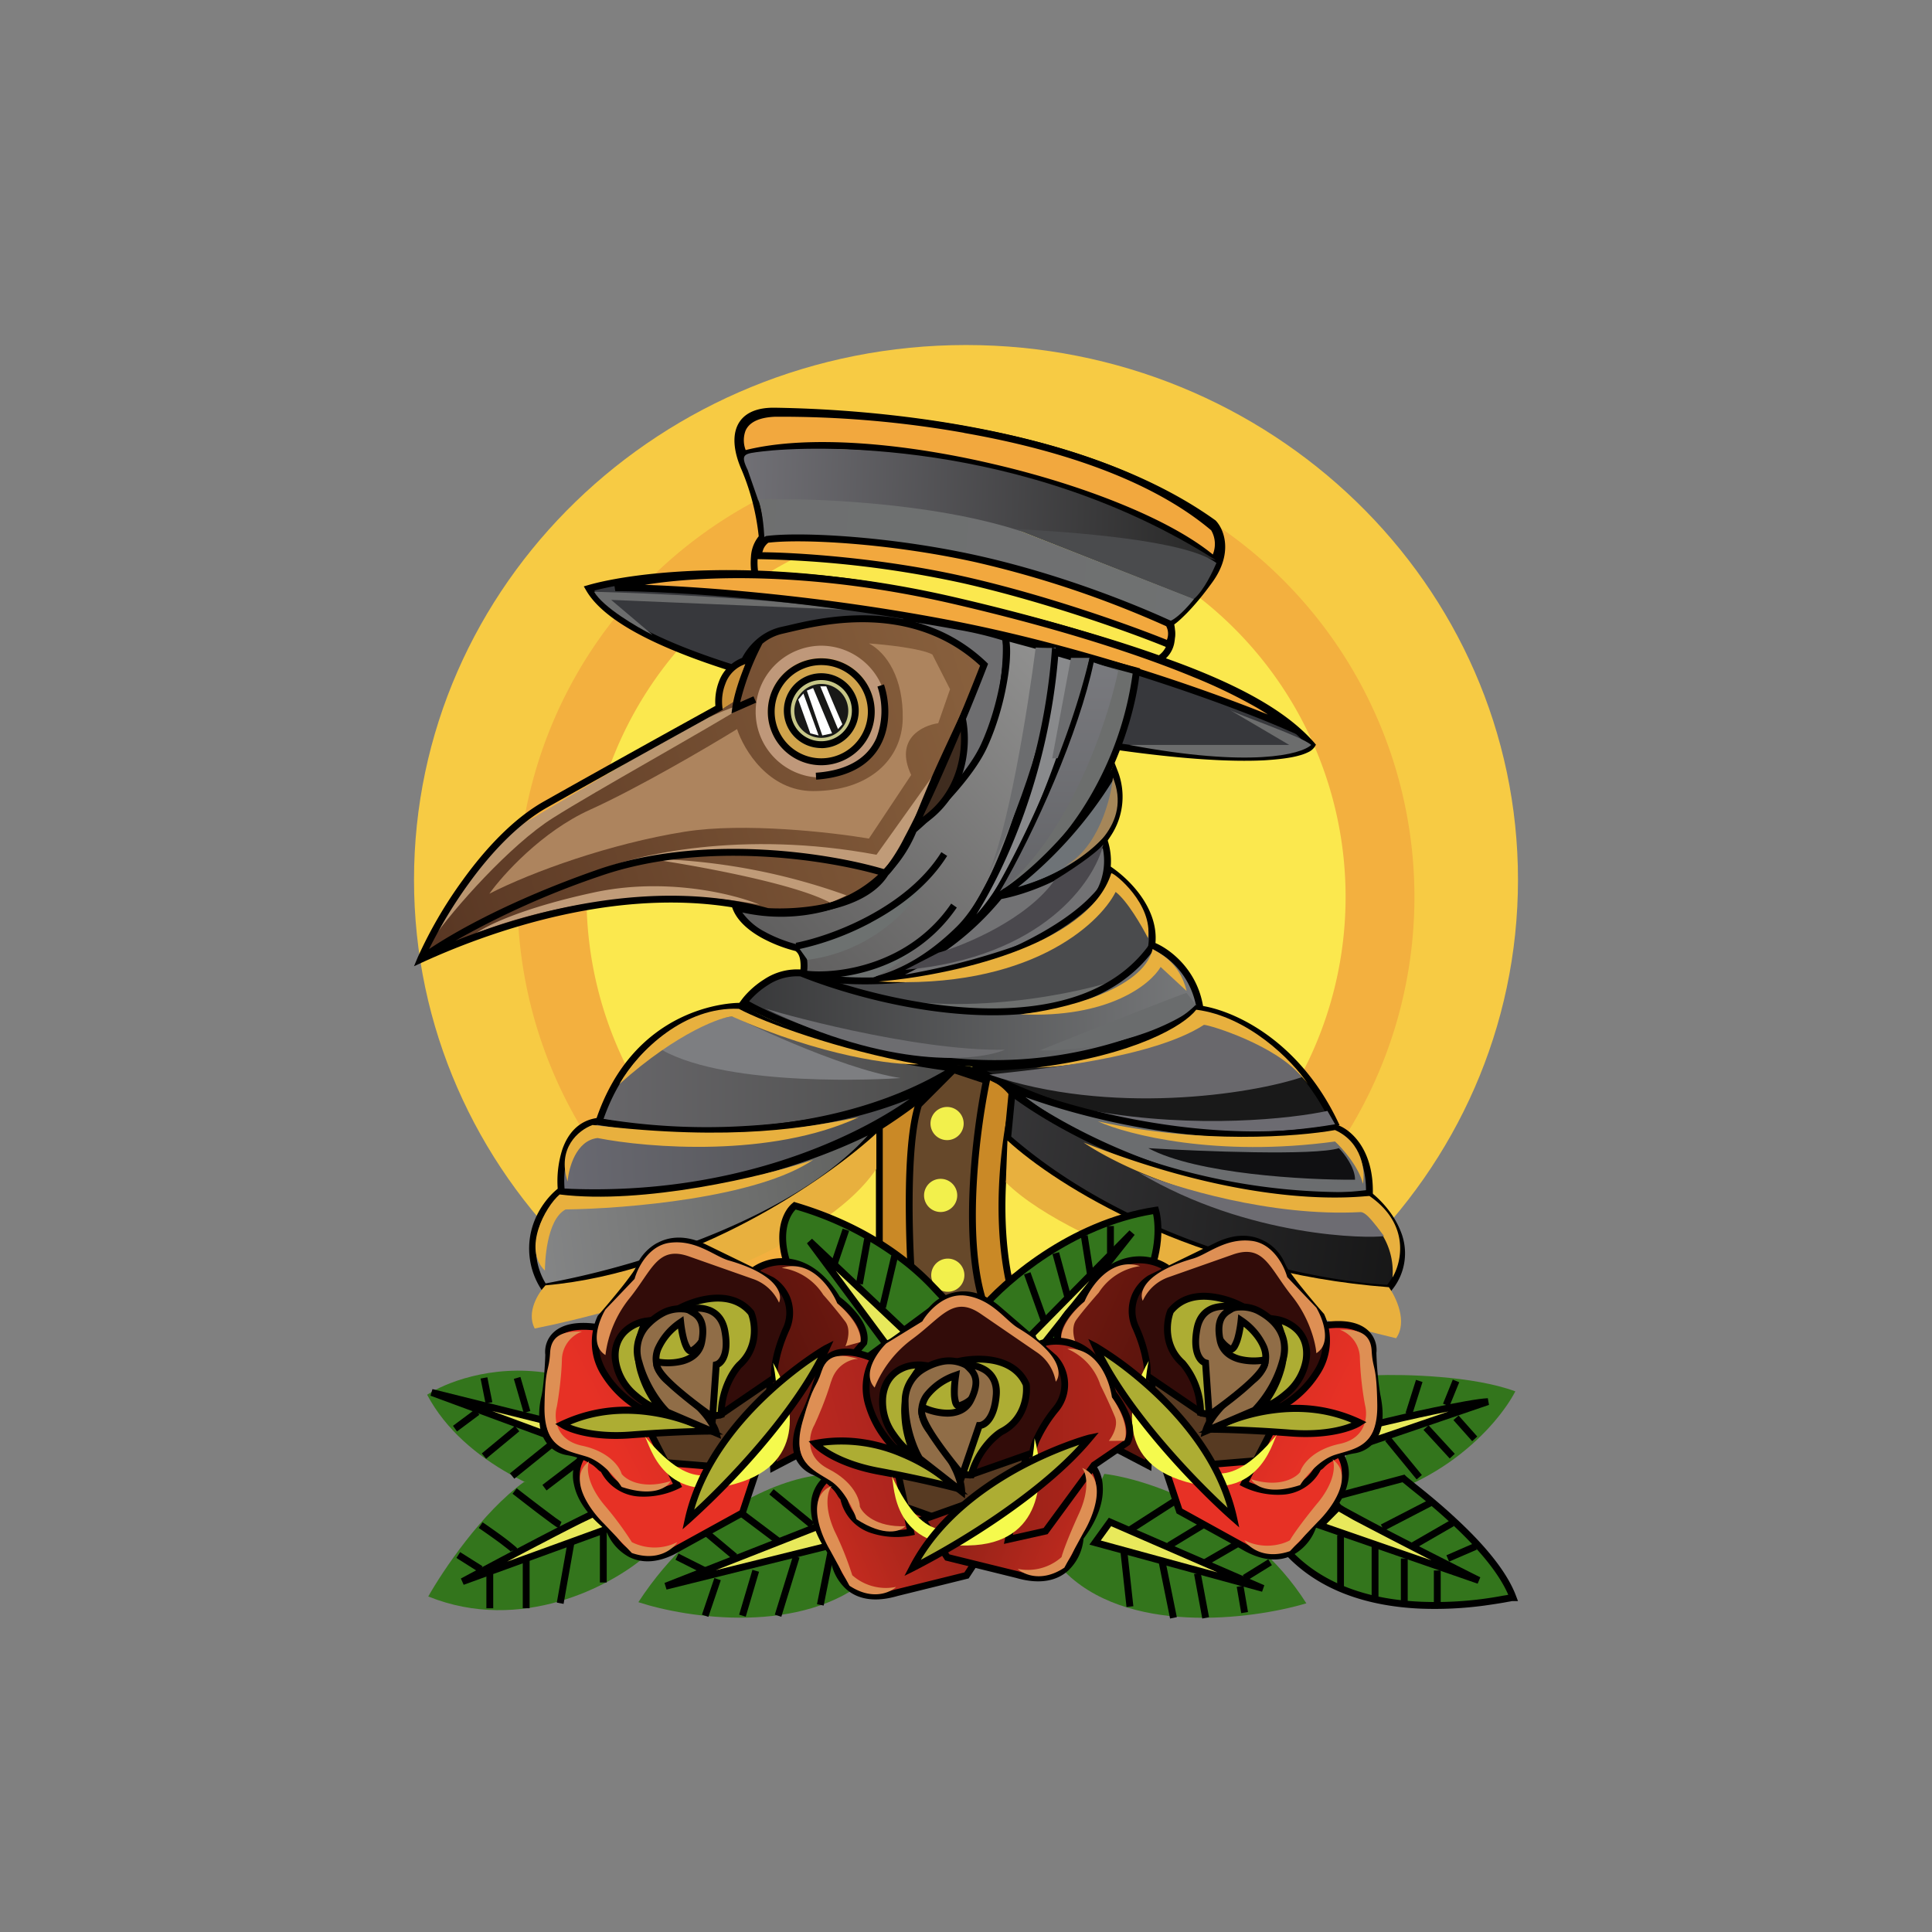 <svg xmlns="http://www.w3.org/2000/svg" width="24" height="24" fill="none" viewBox="0 0 24 24"><rect x="0" y="0" width="24" height="24" fill="#808080" stroke="none"/><path fill="#F7CB44" d="M12 17.571c3.787 0 6.857-2.974 6.857-6.643S15.787 4.286 12 4.286 5.143 7.26 5.143 10.929 8.213 17.57 12 17.57"/><path fill="#F3B03F" d="M12 16.714a5.571 5.571 0 1 0-.001-11.142 5.571 5.571 0 0 0 0 11.142"/><path fill="#FBE84E" d="M12 15.857a4.715 4.715 0 1 0 .001-9.43 4.715 4.715 0 0 0 0 9.43"/><path fill="#000" fill-rule="evenodd" d="M9.236 5.328c-.05.113-.032.28.057.478.147.33.207.716.218.868l.002.02-.015.015c-.05.048-.076.127-.085.213a.8.8 0 0 0 .006.188c1.856.062 4.074.706 4.977 1.03a.27.27 0 0 0 .11-.184.5.5 0 0 0-.008-.207l-.009-.032.029-.016a1 1 0 0 0 .165-.144 3 3 0 0 0 .311-.379c.233-.324.124-.569.05-.649-.925-.661-2.161-1.004-3.229-1.182-1.045-.175-1.923-.191-2.177-.196h-.015c-.223-.004-.34.07-.387.177m-.078-.035c.067-.151.225-.232.466-.228h.016c.255.005 1.138.021 2.19.197 1.072.18 2.326.526 3.266 1.2l.003.002.003.003c.103.106.22.4-.039.762-.125.174-.234.3-.32.388q-.1.101-.156.14a.6.6 0 0 1 .003.214.35.35 0 0 1-.168.253l-.017.01-.018-.007c-.892-.321-3.142-.977-5.005-1.032l-.034-.001-.007-.033a.9.9 0 0 1-.012-.248.44.44 0 0 1 .096-.251 2.9 2.9 0 0 0-.21-.82c-.092-.207-.121-.403-.057-.549" clip-rule="evenodd"/><path fill="#F2A83E" d="M9.626 5.135c-.487.017-.462.345-.388.507 1.533-.408 4.794.415 5.84 1.311.102-.151.043-.325 0-.393-1.588-1.344-4.845-1.447-5.452-1.425"/><path fill="#000" fill-rule="evenodd" d="M11.977 5.377a13 13 0 0 0-2.35-.2c-.234.01-.33.09-.366.174a.34.34 0 0 0 .002.24c.778-.194 1.966-.088 3.087.176.571.133 1.127.308 1.606.506.456.188.844.398 1.11.615a.34.34 0 0 0-.02-.3c-.785-.662-1.984-1.02-3.07-1.21m.014-.084c1.091.191 2.312.554 3.115 1.234l.005.004.004.006c.046.075.114.268-.001.44l-.027.04-.036-.03c-.257-.22-.652-.438-1.127-.635a10.6 10.6 0 0 0-1.593-.502c-1.136-.266-2.326-.368-3.083-.167l-.034.01-.015-.034a.44.44 0 0 1-.016-.342c.054-.125.189-.216.441-.225.307-.011 1.276.01 2.367.2" clip-rule="evenodd"/><path fill="url(#CAW__a)" d="M9.469 5.608c-.227.028-.279.027-.18.233l.128.368c1.67-.007 2.84.26 3.212.389.928.034 2.036.244 2.474.36-2.394-1.52-5.04-1.422-5.634-1.35"/><path fill="#4A4B4D" d="m15.11 6.996.001-.002c-.373-.288-1.827-.387-2.504-.423l2.218.875c.136-.114.246-.362.285-.45"/><path fill="url(#CAW__b)" d="M9.415 6.204c.05.092.074.353.08.466 1.962-.144 4.165.64 5.013 1.053.098-.017.256-.194.323-.28l-2.166-.85c-1.102-.357-2.626-.408-3.25-.39"/><path fill="#F2A83E" d="M9.53 6.7c-.087.053-.108.157-.108.202.406 0 1.486.06 2.554.303 1.067.242 2.138.633 2.54.799a.24.24 0 0 0 0-.26 12.7 12.7 0 0 0-2.404-.806c-1.083-.237-2.176-.29-2.582-.237"/><path fill="#000" fill-rule="evenodd" d="M9.544 6.742a.2.2 0 0 0-.061.079l-.013.039c.44.004 1.484.07 2.515.303 1.04.235 2.082.613 2.51.786a.2.2 0 0 0-.008-.17 12.7 12.7 0 0 0-2.384-.799c-1.072-.235-2.151-.288-2.559-.238m-.02-.084c.413-.053 1.511 0 2.597.238 1.1.242 2.06.648 2.412.81l.01.004.007.009a.28.28 0 0 1 .002.307l-.019.031-.034-.014c-.4-.165-1.468-.555-2.532-.797a13 13 0 0 0-2.545-.3h-.043v-.044c0-.028.007-.071.025-.115a.26.26 0 0 1 .104-.123l.007-.005z" clip-rule="evenodd"/><path fill="#37383C" d="M11.677 7.439c-2.126-.499-3.793-.294-4.36-.129.557.968 4.103 1.602 6.438 1.946 1.869.275 2.472.115 2.54 0-.59-.677-1.961-1.193-4.618-1.817"/><path fill="#000" fill-rule="evenodd" d="M7.383 7.336c.147.212.448.412.864.599.444.2 1.01.38 1.633.54 1.245.322 2.714.567 3.881.739.933.137 1.548.165 1.937.145.194-.01.331-.032.422-.057a.5.5 0 0 0 .116-.048c-.29-.319-.766-.605-1.49-.887-.746-.29-1.75-.575-3.079-.886-2.053-.482-3.675-.304-4.284-.145m-.078-.067c.575-.167 2.25-.372 4.382.128 1.329.312 2.338.598 3.09.89.75.293 1.248.594 1.55.94l.02.024-.016.027a.2.2 0 0 1-.068.06.6.6 0 0 1-.12.046q-.146.043-.44.061c-.397.02-1.018-.009-1.954-.147-1.168-.172-2.64-.417-3.89-.74-.626-.161-1.197-.343-1.647-.545-.448-.201-.786-.427-.932-.681l-.028-.048z" clip-rule="evenodd"/><path fill="#6C6D6D" d="M10.508 7.574c-.896-.138-2.458-.206-3.128-.223.113.194.532.439.727.537l-.515-.436zM15.282 8.822l-.023-.013zc.156.08.892.328 1.006.432-.124.118-.75.284-2.26 0h1.988z"/><path fill="#6E6E70" d="M12.496 7.925c-.222-.091-.936-.21-1.266-.258.297.107.535 1.51.618 2.2.584-.604.676-1.546.648-1.942"/><path fill="#000" fill-rule="evenodd" d="m11.216 7.707.02-.083c.165.024.427.066.675.113.247.047.485.1.601.148l.025.01.002.027c.014.202-.003.542-.096.907-.094.365-.266.759-.565 1.067l-.062.064-.01-.088a13 13 0 0 0-.228-1.313 4 4 0 0 0-.177-.584 1 1 0 0 0-.097-.187q-.05-.069-.088-.081m.151.024.006.008q.057.081.107.203c.066.16.127.37.18.597.1.414.175.889.219 1.23.248-.283.397-.632.481-.962.087-.34.106-.656.095-.852a4.4 4.4 0 0 0-.56-.133 17 17 0 0 0-.528-.091" clip-rule="evenodd"/><path fill="#F2A83E" d="M11.86 7.462c-2.131-.494-3.7-.313-4.217-.162.598 0 2.255.088 4.096.436 1.84.348 3.597 1.002 4.246 1.285-.191-.263-1.462-.941-4.125-1.559"/><path fill="#000" fill-rule="evenodd" d="M8.01 7.265c.77.027 2.19.136 3.736.429 1.642.31 3.218.864 4.004 1.182a3 3 0 0 0-.137-.085 6.5 6.5 0 0 0-.78-.377c-.672-.278-1.653-.601-2.983-.91-1.758-.407-3.13-.354-3.84-.239m-.38-.006c.527-.154 2.103-.334 4.24.162 1.333.309 2.318.633 2.996.914q.506.212.79.382.282.166.364.28l.093.127-.144-.063c-.647-.283-2.402-.936-4.238-1.283-1.838-.348-3.492-.435-4.088-.435z" clip-rule="evenodd"/><path fill="url(#CAW__c)" d="M10.951 7.709c.591.066 1.056.391 1.228.557-.24.82-.855 2.002-1.175 2.583-.26.472-1.236.485-1.69.432-1.395-.354-3.319.253-4.106.6l.493-.758.693-.738 1.974-1.19.798-.517.273-.716c.252-.113.908-.32 1.512-.253"/><path fill="#CB9239" d="M8.948 8.817c0-.41.208-.56.32-.6l-.148.496z"/><path fill="#C09B78" d="M11.014 10.817c.11-.118.508-.948.694-1.349l-.82 1.15c-1.671-.313-3.006.003-3.465.2 1.58-.447 3.052-.187 3.591 0"/><path fill="#AD845E" d="M11.582 8.13c-.143-.076-.585-.123-.788-.137.22.116.43.432.42.938s-.42.896-1.113.896c-.555 0-.861-.513-.945-.77-.36.222-1.23.732-1.827 1.002s-1.082.807-1.25 1.043c.536-.274 1.502-.622 2.426-.77.739-.118 1.834.008 2.289.085l.525-.79c-.21-.447.136-.615.336-.643l.147-.422z"/><path fill="#C09B78" d="M8.066 10.668a7.7 7.7 0 0 1 2.45.455l-.198.093c-.445-.243-1.687-.466-2.252-.548M7.37 11.088c.9-.196 1.753.019 2.066.151-1.477-.289-2.968.12-3.529.361.112-.09.562-.317 1.463-.512"/><path fill="#BF987A" d="M10.203 9.66c.45 0 .816-.367.816-.82a.82.82 0 0 0-.816-.819.82.82 0 0 0-.816.82c0 .452.365.818.816.818"/><path fill="#D1A44C" d="M10.866 8.84a.664.664 0 1 1-.663-.665c.366 0 .663.298.663.665"/><path fill="#000" fill-rule="evenodd" d="M10.203 9.42a.579.579 0 1 0-.002-1.158.579.579 0 0 0 .002 1.158m0 .086a.664.664 0 0 0 .663-.666.664.664 0 1 0-.663.666" clip-rule="evenodd"/><path fill="#C7C687" d="M10.668 8.827a.465.465 0 1 1-.931.002.465.465 0 0 1 .93-.002"/><path fill="#000" fill-rule="evenodd" d="M10.203 9.208a.38.38 0 1 0-.001-.76.38.38 0 0 0 .001.76m0 .086a.465.465 0 1 0-.002-.931.465.465 0 0 0 .002.93" clip-rule="evenodd"/><path fill="#181817" d="M10.203 9.166a.335.335 0 1 0-.001-.67.335.335 0 0 0 .001.67"/><path fill="#fff" d="M10.464 8.997a20 20 0 0 1-.2-.471h-.074l.22.531zM10.336 9.11l-.235-.563-.078.032.192.557zM10.169 9.136l-.189-.521-.064.075.15.42z"/><path fill="url(#CAW__d)" d="M11.348 10.308c-.5 1.137-1.68 1.116-2.208.963.107.286.55.455.758.503.107.063.097.25.078.336.368.179 1.127.235 1.94-.57.652-.645 1.067-2.575 1.194-3.459l-.625-.168c.067.213-.033.85-.256 1.343-.178.394-.662.866-.881 1.052"/><path fill="#000" fill-rule="evenodd" d="m12.421 7.852.736.198-.005.037c-.063.444-.2 1.15-.401 1.825-.101.338-.219.67-.352.957-.134.288-.284.534-.453.7-.825.818-1.603.767-1.988.58l-.03-.015.007-.033a.5.5 0 0 0 .007-.162q-.01-.089-.06-.125a1.8 1.8 0 0 1-.422-.165c-.152-.085-.301-.205-.36-.363l-.03-.08.082.023a2.1 2.1 0 0 0 1.091.003c.413-.115.822-.386 1.066-.941l.004-.01.007-.006a5 5 0 0 0 .452-.444c.17-.19.332-.402.418-.593.11-.242.19-.521.234-.766.022-.122.035-.235.038-.33a.7.7 0 0 0-.017-.216zm.12.12q.01.077.006.173c-.003.1-.017.217-.04.343-.044.25-.126.536-.24.786-.091.203-.26.423-.432.615a5 5 0 0 1-.452.446 1.68 1.68 0 0 1-1.117.98 2.2 2.2 0 0 1-1.045.02.8.8 0 0 0 .28.24c.147.081.306.134.407.158h.006l.006.004c.07.042.097.121.107.19a.6.6 0 0 1-.003.158c.361.16 1.082.196 1.863-.576.157-.156.303-.392.434-.676a7 7 0 0 0 .348-.945c.195-.652.328-1.333.393-1.775z" clip-rule="evenodd"/><path fill="#3F2C1F" d="M11.95 8.906c.073.296.06.98-.565 1.343 0-.067.377-.923.566-1.343"/><path fill="#000" fill-rule="evenodd" d="m11.973 8.786.019.11c.074.305.063 1.013-.586 1.39l-.064.037v-.074q0-.018.006-.033l.013-.041q.017-.049.046-.121c.039-.097.092-.223.15-.361.119-.275.321-.697.416-.907m-.511 1.362c.432-.31.5-.793.47-1.096-.089.2-.2.452-.296.675a17 17 0 0 0-.174.421" clip-rule="evenodd"/><path fill="#6D7170" d="M11.487 10.974c-.801.715-1.521.772-1.578.78l.121.17c.83-.11 1.317-.679 1.457-.95M11.41 11.754c-.151.124-.73.3-1 .373 0 .109.257.068.304.068.276-.081.58-.328.696-.441"/><path fill="#6C6D6F" d="M12.251 10.91c.267-.53.52-2.124.615-2.866.082.004.247.009.248 0-.072 1.095-.597 2.35-.863 2.866"/><path fill="#898A8C" d="M11.9 11.619c.737-.467 1.395-2.458 1.632-3.395l-.425-.124c-.136 1.76-.861 3.079-1.207 3.518"/><path fill="#000" fill-rule="evenodd" d="m13.069 8.044.514.15-.01.04c-.12.47-.343 1.205-.63 1.88a6.6 6.6 0 0 1-.475.932c-.17.269-.354.487-.546.609l-.056-.063c.341-.434 1.064-1.745 1.199-3.495zm.076.112c-.122 1.456-.645 2.608-1.016 3.204q.136-.151.267-.36c.168-.264.325-.584.468-.92.277-.651.496-1.359.616-1.827z" clip-rule="evenodd"/><path fill="#6C6D6F" d="m13.071 9.42.233-1.248h.232a8 8 0 0 1-.366 1.247z"/><path fill="#000" fill-rule="evenodd" d="M10.82 11.46a3.5 3.5 0 0 1-.919.336l-.016-.084c.208-.04.55-.145.895-.329.346-.184.693-.445.914-.797l.072.046c-.232.369-.593.64-.946.827m1.066-.185c-.55.803-1.479.915-1.876.87l.009-.085c.38.043 1.272-.066 1.797-.834z" clip-rule="evenodd"/><path fill="#6C6E6D" d="m14.117 8.335-.543-.146c-.297 1.247-.943 2.506-1.23 2.98 1.27-.72 1.71-2.19 1.773-2.834"/><path fill="#000" fill-rule="evenodd" d="m13.543 8.136.62.167-.004.037c-.032.327-.159.86-.438 1.403-.28.543-.712 1.098-1.355 1.463l-.142.081.084-.14c.285-.471.929-1.726 1.225-2.968zm.063.106c-.277 1.127-.829 2.255-1.14 2.804.548-.354.927-.851 1.18-1.342a4.1 4.1 0 0 0 .424-1.337z" clip-rule="evenodd"/><path fill="url(#CAW__e)" d="M12.418 11.08c.867-.689 1.343-2.117 1.472-2.745l-.304-.106c-.181.864-.726 2.094-1.168 2.85"/><path fill="#6E7377" d="M13.842 9.585c.161.366.102 1.187-1.424 1.538.253-.146.89-.659 1.424-1.538"/><path fill="#000" fill-rule="evenodd" d="m13.844 9.472.037.096a.88.88 0 0 1-.082.815c-.194.308-.602.605-1.371.782l-.031-.079c.246-.143.88-.65 1.409-1.523zm-1.199 1.548c.602-.176.924-.432 1.082-.683a.8.8 0 0 0 .105-.655 5.2 5.2 0 0 1-1.187 1.338" clip-rule="evenodd"/><path fill="#A58659" d="M13.825 9.659c-.027.276-.186.883-.606 1.104.302-.127.846-.526.606-1.104"/><path fill="#727274" d="M12.911 11.689c.88-.35.906-.97.81-1.234-.428.435-1.047.63-1.303.674-.667.792-1.39 1.055-1.667 1.088a8.5 8.5 0 0 0 2.16-.528"/><path fill="#000" fill-rule="evenodd" d="m13.737 10.377.023.063a.84.84 0 0 1-.04.617c-.109.244-.345.493-.793.672-.885.352-1.816.5-2.173.53l-.008-.085c.266-.031.978-.288 1.639-1.073l.01-.012.015-.003c.252-.042.861-.235 1.28-.662zm-1.297.791a3.5 3.5 0 0 1-1.199.939 8.6 8.6 0 0 0 1.654-.458c.432-.172.65-.407.748-.627a.78.78 0 0 0 .056-.487c-.423.4-1 .586-1.26.633" clip-rule="evenodd"/><path fill="#4A484D" d="M13.1 10.935c-.347.486-1.106.803-1.442.9l-.414.213c1.711-.153 2.354-1.103 2.462-1.559-.097.122-.444.348-.606.446"/><path fill="#4A4B4D" d="M14.26 11.917c.21-.519-.255-.972-.514-1.134.116.104-.172.552-1.038.972-1.086.526-2.24.462-2.695.364 1.584.911 3.985.446 4.248-.202"/><path fill="#000" fill-rule="evenodd" d="m13.718 10.815.05-.069c.134.084.32.242.447.448s.197.463.085.739a.63.63 0 0 1-.206.25 1.6 1.6 0 0 1-.369.206c-.291.123-.67.214-1.088.256-.837.084-1.843-.027-2.645-.489l.03-.079c.45.097 1.592.16 2.667-.36.43-.21.714-.423.875-.596a.7.7 0 0 0 .15-.217c.023-.059.012-.082.004-.09m.092.064a.3.3 0 0 1-.016.056.8.8 0 0 1-.168.245c-.17.182-.464.402-.9.613-.927.45-1.902.473-2.46.41.739.348 1.616.432 2.362.357a3.8 3.8 0 0 0 1.065-.25q.211-.09.349-.195.135-.106.18-.215c.097-.242.039-.47-.08-.661a1.4 1.4 0 0 0-.332-.36" clip-rule="evenodd"/><path fill="#6D6F6E" d="M13.85 12.184c-.636.2-2.203.496-3.39.072.05.017 1.618.844 3.39-.072"/><path fill="#E8B03E" d="M13.805 10.847c-.286.912-2.046 1.277-2.89 1.346 1.854.1 2.735-.7 2.944-1.113.143.108.328.428.402.574.063-.422-.411-.807-.456-.807"/><path fill="url(#CAW__f)" d="M14.905 12.517a1.01 1.01 0 0 0-.586-.77c-.918 1.306-3.294.77-4.367.34-.33-.034-.611.229-.71.364.369.221 1.453.681 2.84.754s2.46-.428 2.823-.688"/><path fill="#000" fill-rule="evenodd" d="m14.303 11.695.031.012c.175.067.537.32.613.804l.004.026-.021.015c-.37.265-1.453.77-2.85.696-1.395-.073-2.485-.536-2.86-.76l-.04-.024.028-.038c.052-.072.15-.175.28-.257a.74.74 0 0 1 .468-.125h.006l.006.003c.533.214 1.39.454 2.227.478.838.024 1.643-.168 2.09-.803zm.03.105c-.475.648-1.305.835-2.14.81-.847-.024-1.71-.265-2.251-.481a.66.66 0 0 0-.41.113 1 1 0 0 0-.226.197c.4.225 1.448.653 2.778.723 1.35.071 2.398-.406 2.774-.664a.98.98 0 0 0-.524-.698" clip-rule="evenodd"/><path fill="#E8B03E" d="M14.319 11.788c-.119.517-1.145.757-1.643.812 1.09.053 1.615-.37 1.742-.588l.322.298c-.09-.38-.372-.48-.421-.522"/><path fill="#6D6D70" d="M9.499 12.524c.06.03 1.846.537 2.986.516-.346.146-1.428.245-2.986-.516"/><path fill="#6A6C6D" d="M12.916 13.048c.594-.238 1.79-.713 1.824-.713l.132.166c-.654.47-1.577.56-1.957.547"/><path fill="#CA8926" d="M12.54 15.93c-.196-.904-.037-1.912.067-2.303-.174-.294-.597-.359-.787-.354-.163.229-.666.577-.897.722v1.54l.313.573.991.15z"/><path fill="#000" fill-rule="evenodd" d="M11.841 13.316c-.09.116-.252.256-.418.383-.167.128-.34.245-.457.32v1.505l.297.545.949.143.281-.295c-.187-.894-.036-1.88.068-2.283a.67.67 0 0 0-.355-.255 1.2 1.2 0 0 0-.365-.063m.392-.019a.74.74 0 0 1 .41.308l.01.016-.005.017c-.103.387-.26 1.387-.067 2.284l.005.022-.344.36-1.034-.157-.327-.6V13.97l.02-.012c.114-.072.296-.195.47-.328.175-.134.337-.274.414-.383l.012-.018h.021c.1-.002.259.013.415.067" clip-rule="evenodd"/><path fill="#66482A" d="M12.254 16.285c-.315-.785-.131-2.235 0-2.862l-.407-.136-.435.436c-.174.534-.118 1.849-.068 2.44z"/><path fill="#000" fill-rule="evenodd" d="m11.835 13.238.469.156-.008.038a9 9 0 0 0-.167 1.364c-.023.538.01 1.09.165 1.473l.027.068-1.016-.137-.003-.034a15 15 0 0 1-.05-1.245c.001-.469.03-.937.12-1.212l.003-.01zm.023.098-.409.41c-.082.261-.11.711-.112 1.175-.002.45.023.907.047 1.203l.805.109c-.139-.396-.166-.93-.145-1.44.022-.521.096-1.023.16-1.342z" clip-rule="evenodd"/><path fill="#F2F04C" d="M11.765 14.163a.206.206 0 1 0 0-.412.206.206 0 0 0 0 .412M11.685 15.056a.206.206 0 1 0 0-.412.206.206 0 0 0 0 .412M11.774 16.047a.206.206 0 1 0 0-.412.206.206 0 0 0 0 .412"/><path fill="#191919" d="M14.866 12.53c-.612.587-2.107.734-2.778.734 1.916 1.029 3.793.885 4.492.685-.506-1.055-1.353-1.386-1.714-1.42"/><path fill="#000" fill-rule="evenodd" d="m14.85 12.485.02.002c.375.035 1.235.374 1.748 1.443l.022.046-.049.014c-.708.203-2.596.346-4.524-.688l.02-.08c.334 0 .872-.037 1.403-.147.533-.11 1.05-.291 1.347-.576zm.03.09c-.316.294-.845.476-1.373.584a7.6 7.6 0 0 1-1.25.145c1.81.915 3.555.802 4.262.617-.493-.986-1.287-1.306-1.638-1.347" clip-rule="evenodd"/><path fill="#E8B03E" d="M14.966 12.763c-.679.361-1.68.485-2.096.501 1.237-.16 1.84-.526 1.99-.721.639.08 1.193.627 1.387.922-.28-.374-.97-.624-1.281-.702"/><path fill="#69686C" d="M12.29 13.349c1.495.513 3.247.246 3.882.032-.308-.392-1.145-.65-1.216-.65-.634.41-2.02.55-2.667.618"/><path fill="#6C6B71" d="M13.58 13.8c1.287.228 2.476.095 2.91 0l.095.166c-1.401.238-2.588-.011-3.006-.166"/><path fill="#6B6D6F" d="M17.01 14.845c.02-.55-.268-.784-.414-.831-1.618.285-3.403-.23-4.094-.522 1.382 1.215 3.582 1.408 4.509 1.353"/><path fill="#000" fill-rule="evenodd" d="m12.474 13.524.045-.072c.686.291 2.463.803 4.07.52l.01-.002.01.003c.166.054.464.305.444.874l-.001.039-.039.002a7.9 7.9 0 0 1-2.095-.201c-.843-.194-1.745-.549-2.444-1.163m.264.105c.65.499 1.446.8 2.199.974a7.8 7.8 0 0 0 2.032.202c.004-.493-.25-.7-.376-.747-1.457.253-3.043-.134-3.855-.429" clip-rule="evenodd"/><path fill="#E8B03E" d="M16.585 14.18c-1.468.2-2.576-.083-2.947-.25 1.269.286 2.493.19 2.946.108.341.152.377.514.346.668-.048-.209-.255-.443-.346-.526"/><path fill="#101012" d="M14.265 14.263c.597.323 1.96.396 2.568.392 0-.152-.134-.324-.201-.392-.303.095-1.704.04-2.367 0"/><path fill="url(#CAW__g)" d="M17.253 16.005c.385-.496-.02-.992-.271-1.178-1.902.23-3.733-.74-4.41-1.254l-.054.564c1.577 1.377 3.792 1.817 4.735 1.868"/><path fill="#000" fill-rule="evenodd" d="m12.537 13.493.06.046c.673.51 2.493 1.473 4.38 1.245l.017-.002.013.01c.13.097.3.273.388.492a.72.72 0 0 1-.109.747l-.013.018-.022-.002c-.949-.05-3.174-.492-4.761-1.878l-.017-.014zm.07.16-.045.466c1.554 1.346 3.724 1.786 4.67 1.842a.63.63 0 0 0 .085-.645 1.13 1.13 0 0 0-.347-.445c-1.857.217-3.64-.694-4.363-1.219" clip-rule="evenodd"/><path fill="#E8B03E" d="M16.907 15.068c-1.626.073-2.975-.553-3.447-.876 2.182.861 3.447.665 3.552.665.506.35.401.82.286 1.012a.87.87 0 0 0-.391-.8"/><path fill="#6D6C72" d="M14.146 14.565c1.37.816 2.866.82 3.047.79-.106-.136-.216-.298-.291-.298-1.12.06-2.31-.31-2.756-.492"/><path fill="#E8B03E" d="M17.343 16.624c.145-.205 0-.508-.09-.634-2.42-.182-4.136-1.268-4.738-1.822l-.02.52c.868.858 3.569 1.629 4.848 1.936"/><path fill="url(#CAW__h)" d="M9.186 12.5c.59.424 2.032.69 2.679.77-1.517.956-3.582.842-4.425.665.466-1.404 1.655-1.434 1.746-1.434"/><path fill="#000" fill-rule="evenodd" d="M7.4 13.922c.475-1.432 1.69-1.464 1.786-1.464h.013l.011.008c.288.206.79.377 1.304.507.513.129 1.034.215 1.356.255l.12.015-.103.064c-.766.482-1.669.694-2.484.763a7.3 7.3 0 0 1-1.972-.093l-.047-.01zm.096-.019a7.3 7.3 0 0 0 1.9.082c.77-.066 1.615-.26 2.343-.687a12 12 0 0 1-1.246-.242c-.508-.128-1.017-.3-1.32-.512-.153.003-1.226.075-1.677 1.36" clip-rule="evenodd"/><path fill="#7D7E81" d="M8.226 13.045c.843.468 2.766.362 2.961.347-.782-.121-2.075-.765-2.075-.765-.35.024-.766.282-.886.418"/><path fill="#E8B03E" d="M9.178 12.532c-.666-.03-1.237.506-1.484.935.736-.658 1.29-.84 1.401-.84 1.125.5 2.014.605 2.318.594-.998-.18-1.915-.518-2.235-.689"/><path fill="url(#CAW__i)" d="M7.423 13.93c-.43.063-.479.61-.449.876 2.39.123 4.081-.84 4.628-1.338-1.446.73-3.388.613-4.179.463"/><path fill="#000" fill-rule="evenodd" d="M7.422 13.974c-.19.03-.298.165-.356.332a1.2 1.2 0 0 0-.053.459c2.045.096 3.57-.607 4.288-1.114-.652.266-1.373.384-2.032.421a8.2 8.2 0 0 1-1.847-.098m1.843.013c.762-.043 1.602-.196 2.318-.558l.048.07c-.555.505-2.258 1.474-4.659 1.35l-.036-.002-.004-.037a1.3 1.3 0 0 1 .054-.533c.065-.186.194-.355.431-.389h.014a8 8 0 0 0 1.834.099" clip-rule="evenodd"/><path fill="#E8B03E" d="M7.423 14.137c-.267.03-.359.373-.372.54-.133-.412.131-.637.31-.702 1.777.21 2.69.024 3.306-.096-1.088.505-2.616.382-3.244.258"/><path fill="url(#CAW__j)" d="M6.756 15.99a.906.906 0 0 1 .193-1.184c1.702.164 3.376-.49 4-.836-.923 1.204-3.18 1.848-4.193 2.02"/><path fill="#000" fill-rule="evenodd" d="M6.953 14.763c1.691.164 3.356-.486 3.975-.831l.054.064c-.468.61-1.271 1.076-2.08 1.41-.809.335-1.63.54-2.139.626l-.028.004-.015-.025a.93.93 0 0 1-.106-.774c.066-.215.202-.379.308-.465l.014-.01zm.01.087a.9.9 0 0 0-.268.413.84.84 0 0 0 .083.68 10.6 10.6 0 0 0 2.092-.616c.729-.301 1.443-.706 1.91-1.221-.733.359-2.261.89-3.818.744" clip-rule="evenodd"/><path fill="#E8B03E" d="M7.026 15.024c-.244.13-.257.682-.257.76-.277-.268 0-.79.183-.946 1.036.129 2.535-.221 3.15-.431-.687.473-2.337.609-3.076.617"/><path fill="#E8B03E" d="M6.776 15.967c1.825-.16 3.5-1.325 4.11-1.888v.442c-.715 1.06-3.127 1.763-4.244 1.982-.106-.204.045-.442.134-.536"/><path fill="#33751C" d="M6.81 17.056c-.716-.114-1.301.133-1.504.27.465.877 1.574 1.286 2.07 1.381l.894-.612z"/><path fill="#E8E95B" d="m6.909 17.682-1.547-.384 1.547.57z"/><path fill="#000" fill-rule="evenodd" d="m5.348 17.338.024-.082 1.579.393v.28zm.764.19.754.278v-.09z" clip-rule="evenodd"/><path fill="#33751C" d="M6.511 18.408c-.522.376-1.012 1.106-1.191 1.424 1.157.467 2.279-.138 2.695-.498l-.369-.655z"/><path fill="#E8E95B" d="M5.745 19.647c.54-.29 1.632-.869 1.688-.869l.27.157z"/><path fill="#000" fill-rule="evenodd" d="m7.413 18.739.02-.004h.012l.358.209-2.043.743-.035-.078c.27-.145.678-.362 1.026-.543a27 27 0 0 1 .598-.301zm-1.113.66 1.302-.473-.174-.102h-.002l-.042.019-.144.069c-.118.058-.277.14-.45.23-.157.082-.327.17-.49.257" clip-rule="evenodd"/><path fill="#33751C" d="M7.93 19.903c.772-1.184 1.834-1.547 2.27-1.58l.61 1.267c-.84.729-2.27.512-2.88.313"/><path fill="#E8E95B" d="m8.27 19.704 2.029-.798.27.228z"/><path fill="#000" fill-rule="evenodd" d="m10.307 18.857.353.299-2.38.59-.025-.082zm-1.416.649 1.586-.393-.186-.157z" clip-rule="evenodd"/><path fill="#33751C" d="M16.228 19.917c-.715-1.127-1.972-1.542-2.51-1.608l-.525 1.181c.783.831 2.35.631 3.035.427"/><path fill="#E8E95B" d="m15.69 19.732-1.902-.826-.184.257z"/><path fill="#000" fill-rule="evenodd" d="m13.774 18.854 1.932.839-.028.08-2.145-.585zm.029.105-.129.178 1.45.396z" clip-rule="evenodd"/><path fill="#33751C" d="M9.873 14.978c1.291.384 1.773 1.096 1.873 1.167l-1.078.797c-.152-.119-.522-.49-.795-1.025-.272-.535-.113-.85 0-.94"/><path fill="#000" fill-rule="evenodd" d="m9.864 14.93.021.007c.651.193 1.1.47 1.398.708.149.119.26.228.34.312q.045.045.076.08l.071.073.048.034-1.151.852-.026-.02c-.155-.122-.53-.498-.806-1.04-.278-.547-.122-.885.012-.992zm.02.095c-.094.093-.224.378.027.873.255.501.598.856.758.99l1.01-.747-.02-.022-.023-.024-.074-.079a3 3 0 0 0-.332-.304 4 4 0 0 0-1.346-.687" clip-rule="evenodd"/><path fill="#E8E95B" d="m11.292 16.586-1.234-1.167.95 1.281z"/><path fill="#000" fill-rule="evenodd" d="m10.024 15.445.063-.057L11.37 16.6l-.377.151zm.358.34.64.863.192-.077z" clip-rule="evenodd"/><path fill="#33751C" d="M14.356 15.035c-1.056.159-1.896.901-2.185 1.252l.766.655c.326-.142 1.036-.532 1.263-.954s.198-.811.156-.953"/><path fill="#000" fill-rule="evenodd" d="m14.386 14.987.01.035c.046.153.074.555-.159.987-.119.22-.36.427-.607.596-.25.17-.51.304-.676.376l-.024.01-.818-.698.026-.033c.293-.356 1.142-1.106 2.211-1.268zm-2.155 1.295.713.61c.162-.072.406-.2.638-.358.245-.167.472-.365.58-.566.204-.378.195-.729.162-.885-.992.164-1.79.846-2.093 1.2" clip-rule="evenodd"/><path fill="#E8E95B" d="m14.062 15.314-1.249 1.267.085.199z"/><path fill="#000" fill-rule="evenodd" d="m12.864 16.59.045.107.625-.787zm1.167-1.306.064.056-1.208 1.523-.124-.292z" clip-rule="evenodd"/><path fill="#33751C" d="M18.824 17.284c-.522-.194-1.38-.214-1.745-.2l-.581 1.623c1.327-.114 2.104-.996 2.326-1.423"/><path fill="#E8E95B" d="M17.065 17.697c.374-.09 1.18-.274 1.419-.285l-1.419.484z"/><path fill="#000" fill-rule="evenodd" d="M17.816 17.483c.277-.059.542-.108.666-.114l.015.083-1.474.504v-.293l.032-.008c.187-.045.483-.114.761-.172m-.708.247v.106l.886-.302-.16.033c-.262.055-.54.119-.726.163" clip-rule="evenodd"/><path fill="#33751C" d="M18.796 19.846c-.241-.655-1.277-1.395-1.362-1.48l-.851.227c-.18.157-.57.487-.695.555.908 1.182 2.808.698 2.908.698"/><path fill="#000" fill-rule="evenodd" d="m17.447 18.318.017.017q.013.013.07.058l.035.029.106.085c.114.092.26.214.41.354.3.277.626.632.75.97l.022.058h-.071l-.067.012-.032.006q-.097.017-.254.039a4.6 4.6 0 0 1-.79.037c-.606-.027-1.324-.203-1.789-.808l-.03-.04.043-.024a3 3 0 0 0 .32-.24c.136-.11.278-.232.368-.31l.007-.007zm-.844.314c-.09.079-.23.197-.362.305-.11.09-.218.175-.29.223.443.546 1.113.712 1.696.737a4.5 4.5 0 0 0 1.025-.075l.032-.005.032-.006c-.13-.303-.425-.624-.709-.887a8 8 0 0 0-.405-.35l-.106-.085-.093-.076z" clip-rule="evenodd"/><path fill="#E8E95B" d="M18.37 19.632c-.567-.284-1.71-.865-1.745-.91l-.227.227z"/><path fill="#000" fill-rule="evenodd" d="m16.657 18.693-.027-.037-.31.311 2.036.706.033-.079c-.284-.142-.711-.359-1.072-.545a31 31 0 0 1-.609-.324zm-.18.238 1.305.452a89 89 0 0 1-.97-.502l-.182-.104zM6.465 17.105l.123.423-.082.025-.123-.424zm-.411.004.062.31-.084.016-.062-.31zm-.099.466-.278.207-.05-.07.277-.206zm.03.48.412-.341.054.066-.412.341zm.35.247.525-.423.054.067-.525.423zm.403.144.514-.392.052.068-.515.393zM6.975 18.906l-.032.079-.037-.021-.054-.038-.153-.114c-.115-.087-.246-.19-.332-.256l.052-.068a28 28 0 0 0 .483.368l.067.046zm-.545.338a.1.1 0 0 1 .005.021H6.35a.04.04 0 0 0 .005.019v-.001l-.005-.004-.03-.027-.11-.085a10 10 0 0 0-.263-.186l.048-.071c.07.048.176.122.265.188a3 3 0 0 1 .15.12.1.1 0 0 1 .02.026m1.022.414v-.62h.085v.62zm-.535.25.134-.754.084.016-.134.754zm-1.201-.627.278.175-.046.073-.278-.176zm.778.697v-.599h.085v.599zm-.452 0v-.423h.085v.423zM10.061 18.978l-.504-.413.053-.066.505.413zm-.42.198-.536-.403.051-.069.535.403zm-.538.195-.37-.31.054-.066.37.31zm1.046.557.144-.723.084.017-.145.723zm-1.408-.376-.35-.176.038-.077.35.176zm.884.506.227-.733.08.025-.226.734zm-.443 0 .165-.557.082.024-.165.558zm-.462 0 .154-.455.08.027-.154.455zM14.656 18.658l-.596.383-.046-.073.596-.383zm.455.234-.568.345-.044-.073.568-.346zm.371.271-.484.28-.042-.074.484-.28zm-1.488.8-.074-.673.085-.01.074.673zm1.806-.52-.317.196-.044-.073.316-.196zm-1.265.663-.14-.691.084-.017.14.691zm.4 0-.102-.552.083-.015.103.55zm.484-.067-.056-.327.084-.014.056.327z" clip-rule="evenodd"/><path fill="#000" fill-rule="evenodd" d="m17.79 18.706-.596.309-.04-.077.597-.308zm.271.252-.502.29-.043-.075.503-.29zm-1.45.775v-.663h.084v.663zm1.735-.483-.345.149-.033-.079.344-.15zm-1.307.614v-.654h.085v.654zm.363.047v-.551h.085v.55zm.41 0v-.402h.085v.402zM17.926 17.437l.121-.299.08.033-.122.299zm-.466.116.13-.412.081.027-.13.41zm.828.35-.233-.262.064-.057.232.261zm-.279.215-.326-.355.063-.058.326.355zm-.411.26-.391-.477.065-.054.391.476zM13.752 15.566v-.336h.085v.336zm-.25.26-.075-.468.084-.014.074.468zm-.27.33-.158-.578.082-.023.158.58zm-.297.275-.214-.598.08-.029.214.598zM10.548 15.29l-.14.412-.08-.028.14-.411zm.272.107c-.031.168-.095.515-.102.56l-.084-.015c.007-.045.071-.393.102-.561zm.335.216-.15.636-.082-.02.149-.635z" clip-rule="evenodd"/><path fill="#573A22" d="M9.265 18.146c-.667.531-1.114-.037-1.254-.387l.71-.429.647-.712c.244.288.564.997-.103 1.528"/><path fill="url(#CAW__k)" d="M7.563 18.98c-.505-.4-.43-.764-.329-.896l2.165.177-.177.533-.783.43c-.526.319-.803-.03-.876-.244"/><path fill="#000" fill-rule="evenodd" d="m7.215 18.04 2.242.183-.2.6-.797.439c-.272.164-.488.16-.648.078a.62.62 0 0 1-.285-.334c-.252-.202-.364-.398-.397-.566a.48.48 0 0 1 .07-.382zm.04.088a.4.4 0 0 0-.042.295c.03.145.13.328.376.523l.01.008.004.012c.034.1.116.23.248.298.128.066.313.077.566-.076h.001l.77-.424.153-.464z" clip-rule="evenodd"/><path fill="url(#CAW__l)" d="M10.401 16.14c-.35-.588-.814-.499-1.002-.38l.126.752.085 1.715.42-.22.371-.946.329-.38c.047-.21-.2-.448-.329-.541"/><path fill="#000" fill-rule="evenodd" d="m9.446 15.782.122.728.08 1.649.349-.182.367-.938.326-.378c.014-.083-.025-.178-.092-.269a1 1 0 0 0-.221-.217l-.008-.006-.004-.007c-.17-.286-.364-.402-.534-.435a.6.6 0 0 0-.385.055m.987.328c-.18-.297-.39-.429-.585-.467a.66.66 0 0 0-.471.08l-.025.015.131.778.087 1.78.495-.258.373-.954.33-.383.003-.01c.028-.124-.031-.25-.105-.35a1.2 1.2 0 0 0-.233-.23" clip-rule="evenodd"/><path fill="url(#CAW__m)" d="M7.496 18.248c.217.42.704.311.92.204L7.41 16.488c-.52-.07-.611.198-.592.34a4 4 0 0 1-.048.525c-.039.175-.097.603.28.681.379.078.398.214.447.214"/><path fill="#000" fill-rule="evenodd" d="M6.94 16.61a.24.24 0 0 0-.08.212v.007a4 4 0 0 1-.05.534.9.9 0 0 0-.015.359.36.36 0 0 0 .078.17c.04.045.1.082.185.1.194.04.3.096.364.144.027.02.046.04.06.052l.006.007.012.01h.022l.011.023a.49.49 0 0 0 .426.277.9.9 0 0 0 .4-.073l-.978-1.905c-.24-.028-.372.02-.442.083m-.057-.064c.098-.087.265-.137.531-.1l.022.002 1.038 2.023-.039.02a1 1 0 0 1-.482.1.57.57 0 0 1-.486-.306l-.012-.007-.026-.021-.007-.008a1 1 0 0 0-.051-.044.8.8 0 0 0-.33-.129.4.4 0 0 1-.232-.128.45.45 0 0 1-.098-.21 1 1 0 0 1 .016-.394c.03-.134.044-.395.048-.514a.33.33 0 0 1 .108-.284" clip-rule="evenodd"/><path fill="#DE8F54" d="M6.98 16.9a.38.38 0 0 1 .25-.359c-.156 0-.38 0-.396.258-.015.258-.062.156-.07.675-.008.52.272.542.521.62.2.062.374.277.437.377.394.13.57.006.608-.072-.35.108-.551-.015-.608-.09-.024-.087-.155-.278-.492-.35s-.349-.353-.313-.485c.018-.095.056-.344.063-.574"/><path fill="url(#CAW__n)" d="M7.462 16.368c-.243.541.224.975.488 1.124l.994.085.682-.465c-.014-.062-.006-.267.135-.592a.477.477 0 0 0-.177-.617l-.833-.405c-.489-.237-.759.11-.8.236-.034.102-.34.465-.49.634"/><path fill="#000" fill-rule="evenodd" d="M8.203 15.517a.47.47 0 0 0-.212.23.6.6 0 0 1-.075.13 4 4 0 0 1-.134.176c-.097.122-.21.253-.284.338a.69.69 0 0 0 .054.664c.113.183.285.322.411.395l.97.083.647-.442a.7.7 0 0 1 .014-.184c.018-.103.056-.239.128-.404a.44.44 0 0 0 .01-.369.45.45 0 0 0-.168-.193l-.832-.405c-.233-.113-.408-.085-.529-.019m-.04-.075c.146-.08.35-.107.606.017l.834.406.003.001a.53.53 0 0 1 .203.233.53.53 0 0 1-.009.438c-.07.16-.106.29-.123.385a.5.5 0 0 0-.01.18l.007.029-.718.49-1.018-.087-.008-.005a1.3 1.3 0 0 1-.45-.43.77.77 0 0 1-.057-.749l.003-.006.004-.004a10 10 0 0 0 .286-.341c.05-.062.095-.122.13-.171a.6.6 0 0 0 .064-.107c.025-.074.11-.201.253-.28" clip-rule="evenodd"/><path fill="#ADAD33" d="M8.035 16.674c.098-.083.307-.254.362-.269.07.046.212.145.212.176 0 .037.037.331 0 .419s-.4 0-.43 0c-.025 0-.106-.217-.144-.326"/><path fill="#DE8F54" d="M7.824 16.123a1.4 1.4 0 0 0-.303.71c-.196-.122-.082-.428 0-.566l.362-.38c.037-.136.175-.415.438-.449.328-.042.556.17.733.22.613.176.67.423.623.524a.55.55 0 0 0-.328-.296l-.792-.279c-.388-.135-.455.17-.733.516M10.224 16.08a.73.73 0 0 0-.513-.329c.357-.115.609.245.69.44.266.228.302.416.287.481l-.186.051c.028-.062.068-.21 0-.304a6 6 0 0 0-.278-.338M7.504 18.692c-.222-.27-.216-.473-.185-.54-.277.209.008.605.185.777l.345.363c.317.109.508-.045.565-.135a.63.63 0 0 1-.565 0 4 4 0 0 0-.345-.465"/><path fill="#ADAD33" d="M6.985 17.695c.726-.355 1.527-.092 1.836.084-.132 0-.513.009-.982.045-.47.037-.765-.07-.854-.13"/><path fill="#000" fill-rule="evenodd" d="M8.065 17.495c.335.044.618.156.777.246l.142.08H8.82c-.13 0-.51.01-.98.046-.475.037-.78-.071-.879-.137l-.063-.041.068-.033a1.9 1.9 0 0 1 1.098-.16m-.98.201c.129.053.384.114.75.086.331-.026.619-.038.807-.043a2.3 2.3 0 0 0-.588-.159c-.3-.04-.64-.023-.97.117" clip-rule="evenodd"/><path fill="#ADAD33" d="M7.648 16.915c-.049-.355.234-.485.381-.505-.256.44.03.933.206 1.124-.175-.059-.538-.264-.587-.62"/><path fill="#000" fill-rule="evenodd" d="m8.11 16.356-.044.076a.76.76 0 0 0-.055.621c.06.195.171.36.255.452l-.045.07c-.092-.031-.231-.1-.355-.207a.73.73 0 0 1-.26-.447.46.46 0 0 1 .13-.415.54.54 0 0 1 .287-.138zm-.316.212c-.073.07-.126.177-.104.34a.65.65 0 0 0 .232.395q.087.075.174.121a1.3 1.3 0 0 1-.167-.346.87.87 0 0 1 .02-.604.44.44 0 0 0-.155.094" clip-rule="evenodd"/><path fill="#ADAD33" d="M9.332 16.31c-.25-.311-.714-.16-.914-.045.228-.046.54.046.579.283a.4.4 0 0 1-.107.36c-.02.206-.064.628-.076.664s.091.016.145 0a.97.97 0 0 1 .22-.611c.244-.214.204-.523.153-.65"/><path fill="#000" fill-rule="evenodd" d="M8.633 16.217a.7.7 0 0 1 .162.044c.12.05.221.142.244.28a.45.45 0 0 1-.108.387 36 36 0 0 1-.07.62l.056-.01c.015-.306.157-.53.232-.607l.002-.003c.221-.194.19-.473.144-.595-.113-.137-.274-.175-.436-.162a1 1 0 0 0-.226.046m.22-.132c.18-.014.375.028.512.199l.004.005.002.006c.054.135.1.466-.162.697a.93.93 0 0 0-.208.581v.032l-.03.008a1 1 0 0 1-.106.021.14.14 0 0 1-.054-.003.06.06 0 0 1-.033-.025.06.06 0 0 1-.005-.047l.002-.006a1 1 0 0 0 .01-.076c.007-.048.014-.11.022-.178.015-.136.03-.293.04-.396l.002-.017.014-.012a.36.36 0 0 0 .092-.32c-.016-.098-.09-.17-.193-.214a.6.6 0 0 0-.336-.033l-.03-.08c.105-.059.277-.128.457-.142" clip-rule="evenodd"/><path fill="#906D47" d="M8.738 16.425c.079.178-.069.314-.153.36-.073 0-.117-.24-.13-.36-.202.14-.51.49-.114.765.397.275.536.522.557.612l-.61-.26a1.45 1.45 0 0 1-.35-.62c-.107-.39.213-.565.312-.619.1-.053.389-.1.488.122"/><path fill="#000" fill-rule="evenodd" d="M8.498 16.218c.107.01.22.06.278.19a.28.28 0 0 1-.017.269.4.4 0 0 1-.153.146l-.01.005h-.01c-.043 0-.07-.034-.087-.06a.5.5 0 0 1-.042-.106 1 1 0 0 1-.034-.158.7.7 0 0 0-.21.268.28.28 0 0 0-.009.189.4.4 0 0 0 .162.194c.2.14.338.273.427.383.09.11.134.2.146.254l.019.082-.693-.296-.006-.005a1.5 1.5 0 0 1-.362-.64.51.51 0 0 1 .086-.473.8.8 0 0 1 .247-.195.5.5 0 0 1 .268-.047m-.008.086a.43.43 0 0 0-.22.037.7.7 0 0 0-.22.172.42.42 0 0 0-.071.398c.08.296.254.517.333.594l.504.216a1 1 0 0 0-.089-.128 2 2 0 0 0-.41-.368.47.47 0 0 1-.194-.238.37.37 0 0 1 .011-.245.83.83 0 0 1 .298-.352l.058-.04.008.07c.006.06.02.146.04.218a.4.4 0 0 0 .044.099.34.34 0 0 0 .104-.105.2.2 0 0 0 .013-.189c-.042-.093-.122-.13-.21-.14" clip-rule="evenodd"/><path fill="#906D47" d="M9.004 16.533c-.055-.3-.327-.304-.457-.268.069.053.236.084.168.413-.055.263-.399.27-.549.239-.079.122.435.507.686.686l.046-.65c.058-.015.161-.12.106-.42"/><path fill="#000" fill-rule="evenodd" d="M8.667 16.292q.026.02.05.05c.051.07.075.173.04.345-.033.153-.15.229-.27.262a.8.8 0 0 1-.282.018.3.3 0 0 0 .034.058c.038.053.1.116.174.182.126.112.281.23.402.317l.042-.605.03-.008c.024-.006.13-.078.075-.37-.024-.136-.096-.2-.173-.228a.4.4 0 0 0-.122-.02m.151-.06c.106.04.198.128.228.293.05.273-.025.413-.108.458l-.049.699-.062-.044a6 6 0 0 1-.47-.367 1.4 1.4 0 0 1-.187-.195.3.3 0 0 1-.048-.09.11.11 0 0 1 .009-.093l.015-.024.029.006c.07.014.186.02.29-.009s.185-.087.208-.197c.033-.157.007-.233-.024-.275a.2.2 0 0 0-.06-.052l-.025-.015-.009-.006-.034-.022-.067-.053.082-.022c.07-.02.18-.03.282.009" clip-rule="evenodd"/><path fill="#F5FA4D" d="m8.004 17.835.007.01c.65.769.897.446 1.344.211.358-.188.314-.83.248-1.127.22.371.455 1.185-.372 1.473-.99.344-1.158-.457-1.22-.558z"/><path fill="#ADAD33" d="M10.264 16.75c-.041.02-1.433.843-1.716 2.13.411-.363 1.33-1.295 1.716-2.13"/><path fill="#000" fill-rule="evenodd" d="m10.354 16.656-.051.111c-.196.423-.525.869-.855 1.253a10 10 0 0 1-.872.892l-.097.085.028-.127c.144-.655.57-1.19.96-1.562.392-.371.754-.585.778-.597zm-1.73 2.097c.203-.187.482-.467.76-.79.293-.34.582-.726.776-1.099l-.117.08c-.14.1-.325.244-.517.427-.358.34-.738.812-.902 1.382" clip-rule="evenodd"/><path fill="#573A22" d="M14.608 18.123c.667.531 1.114-.037 1.254-.387l-.71-.429-.647-.712c-.244.288-.564.997.103 1.528"/><path fill="url(#CAW__o)" d="M16.31 18.957c.505-.4.43-.764.328-.896l-2.164.177.177.533.783.43c.526.319.803-.03.876-.244"/><path fill="#000" fill-rule="evenodd" d="m16.658 18.016-2.242.184.2.6.797.439c.272.164.488.16.648.078a.62.62 0 0 0 .285-.334c.251-.202.364-.398.397-.566a.48.48 0 0 0-.07-.382zm-.04.09c.037.06.068.163.042.294-.03.145-.13.328-.376.523l-.01.008-.004.012a.54.54 0 0 1-.248.298c-.128.066-.313.077-.566-.076h-.002l-.768-.424-.155-.465z" clip-rule="evenodd"/><path fill="url(#CAW__p)" d="M13.472 16.117c.35-.588.814-.499 1.002-.38l-.127.752-.084 1.715-.42-.22-.371-.946-.329-.38c-.047-.21.2-.448.329-.541"/><path fill="#000" fill-rule="evenodd" d="m14.427 15.759-.122.728-.08 1.649-.35-.182-.367-.939-.325-.377c-.014-.083.025-.178.092-.269a1 1 0 0 1 .221-.217l.008-.006.004-.007c.17-.286.364-.402.534-.435a.6.6 0 0 1 .385.055m-.987.328c.179-.297.39-.429.585-.467a.66.66 0 0 1 .471.08l.025.015-.131.778-.088 1.78-.494-.258-.373-.954-.331-.383-.002-.01c-.028-.124.031-.25.105-.35.072-.098.166-.181.233-.23" clip-rule="evenodd"/><path fill="url(#CAW__q)" d="M16.377 18.225c-.217.42-.704.311-.92.204l1.007-1.964c.52-.07.61.197.592.34.003.117.017.385.048.525.039.175.097.603-.281.681s-.397.214-.446.214"/><path fill="#000" fill-rule="evenodd" d="M16.934 16.587a.24.24 0 0 1 .08.212l-.001.004v.003c.003.117.017.389.05.534.019.086.041.23.015.359a.36.36 0 0 1-.078.17.32.32 0 0 1-.186.1.9.9 0 0 0-.363.144q-.04.032-.06.052l-.006.007-.012.01h-.022l-.012.023a.49.49 0 0 1-.425.277.9.9 0 0 1-.4-.073l.978-1.905c.24-.028.371.02.442.083m.056-.064c-.098-.087-.265-.137-.531-.1l-.022.002-1.038 2.023.039.02a1 1 0 0 0 .481.1.57.57 0 0 0 .487-.306l.012-.007a.2.2 0 0 0 .033-.029q.019-.02.051-.044a.8.8 0 0 1 .33-.129.4.4 0 0 0 .232-.128.45.45 0 0 0 .098-.21c.03-.147.003-.305-.016-.394a4 4 0 0 1-.048-.514.33.33 0 0 0-.108-.284" clip-rule="evenodd"/><path fill="#DE8F54" d="M16.893 16.877a.38.38 0 0 0-.25-.359c.155 0 .38 0 .396.258.015.258.062.156.07.675.007.52-.272.542-.521.62-.2.062-.375.277-.437.377-.394.13-.57.006-.608-.072.35.108.551-.015.608-.09.024-.087.155-.278.492-.35s.348-.353.313-.485a4 4 0 0 1-.063-.574"/><path fill="url(#CAW__r)" d="M16.411 16.345c.243.54-.225.975-.489 1.124l-.993.085-.683-.465c.014-.062.007-.267-.134-.592a.477.477 0 0 1 .177-.617l.833-.405c.489-.237.758.11.8.236.034.101.34.465.489.634"/><path fill="#000" fill-rule="evenodd" d="M15.67 15.494a.47.47 0 0 1 .212.23c.01.033.04.08.075.13.037.052.084.113.133.175.098.123.21.255.285.34a.69.69 0 0 1-.055.662 1.2 1.2 0 0 1-.41.396l-.97.083-.648-.442a.7.7 0 0 0-.013-.184 1.8 1.8 0 0 0-.128-.404.44.44 0 0 1-.01-.369.45.45 0 0 1 .168-.193l.832-.405c.232-.113.408-.085.529-.019m.04-.075c-.146-.08-.35-.107-.606.017l-.834.406-.003.001a.53.53 0 0 0-.203.233.53.53 0 0 0 .009.438c.07.16.105.29.122.385a.5.5 0 0 1 .01.18l-.007.029.72.49 1.017-.087.008-.005a1.3 1.3 0 0 0 .45-.43.77.77 0 0 0 .057-.749l-.003-.006-.004-.004a10 10 0 0 1-.286-.341 4 4 0 0 1-.13-.171.6.6 0 0 1-.064-.107.56.56 0 0 0-.253-.28" clip-rule="evenodd"/><path fill="#ADAD33" d="M15.838 16.651c-.098-.083-.307-.254-.362-.269-.07.046-.212.145-.212.176 0 .037-.037.331 0 .419s.399 0 .43 0c.025 0 .106-.217.144-.326"/><path fill="#DE8F54" d="M16.049 16.1c.222.277.295.589.303.71.195-.122.081-.428 0-.566l-.362-.38c-.037-.136-.175-.415-.438-.449-.328-.042-.556.17-.733.22-.613.176-.67.423-.623.524a.55.55 0 0 1 .328-.296l.792-.279c.387-.135.455.17.733.516M13.649 16.058a.73.73 0 0 1 .513-.33c-.357-.115-.609.245-.69.44-.266.228-.302.416-.287.481l.185.051c-.028-.062-.067-.21 0-.304.068-.095.214-.265.279-.338M16.369 18.67c.222-.271.216-.474.185-.542.277.21-.008.606-.185.778l-.345.363c-.317.109-.509-.045-.565-.135.243.122.478.05.565 0 .022-.042.123-.194.345-.465"/><path fill="#ADAD33" d="M16.888 17.672c-.726-.355-1.527-.092-1.837.084.133 0 .514.009.983.045.47.037.765-.07.854-.13"/><path fill="#000" fill-rule="evenodd" d="M15.808 17.472a2.3 2.3 0 0 0-.777.246l-.142.08h.162c.131 0 .512.01.98.046.476.037.78-.071.88-.137l.063-.041-.068-.033a1.9 1.9 0 0 0-1.098-.16m.98.201c-.129.053-.384.114-.75.086a16 16 0 0 0-.807-.043c.153-.065.358-.129.588-.159.3-.04.64-.023.97.116" clip-rule="evenodd"/><path fill="#ADAD33" d="M16.225 16.892c.049-.355-.234-.485-.381-.505.256.44-.03.933-.206 1.124.175-.059.538-.264.587-.62"/><path fill="#000" fill-rule="evenodd" d="m15.763 16.333.044.076c.12.207.114.427.055.621-.06.195-.171.36-.255.452l.045.07c.092-.031.231-.1.355-.207a.73.73 0 0 0 .26-.447.46.46 0 0 0-.13-.415.54.54 0 0 0-.287-.138zm.316.212c.073.07.126.177.104.34a.65.65 0 0 1-.232.395q-.087.075-.174.121c.064-.094.126-.214.166-.346a.87.87 0 0 0-.02-.604.44.44 0 0 1 .156.094" clip-rule="evenodd"/><path fill="#ADAD33" d="M14.541 16.288c.25-.312.714-.16.914-.046-.228-.046-.54.046-.579.283a.4.4 0 0 0 .107.36c.02.205.064.628.076.664s-.091.016-.145 0a.97.97 0 0 0-.22-.611c-.244-.214-.204-.523-.153-.65"/><path fill="#000" fill-rule="evenodd" d="M15.24 16.194a.7.7 0 0 0-.162.044c-.12.05-.221.142-.244.28a.45.45 0 0 0 .108.387 35 35 0 0 0 .07.62l-.056-.01a1 1 0 0 0-.232-.607l-.002-.003c-.221-.194-.19-.473-.144-.595.113-.137.274-.175.435-.162a1 1 0 0 1 .227.046m-.22-.132c-.18-.014-.375.028-.512.199l-.004.005-.002.006c-.055.136-.1.466.162.697a.93.93 0 0 1 .208.581v.032l.03.008c.029.009.07.018.106.021a.14.14 0 0 0 .054-.003.06.06 0 0 0 .033-.025.06.06 0 0 0 .005-.047l-.002-.006-.003-.018-.008-.059-.02-.177-.042-.396-.001-.017-.014-.012a.36.36 0 0 1-.092-.32c.016-.098.09-.17.193-.214a.6.6 0 0 1 .336-.033l.03-.08a1.15 1.15 0 0 0-.457-.142" clip-rule="evenodd"/><path fill="#906D47" d="M15.135 16.402c-.079.178.069.314.153.36.073 0 .117-.24.13-.36.202.14.51.49.114.765-.397.275-.536.522-.557.612l.61-.26c.081-.077.265-.308.35-.62.107-.39-.213-.565-.312-.619-.1-.053-.389-.1-.488.122"/><path fill="#000" fill-rule="evenodd" d="M15.375 16.195a.32.32 0 0 0-.278.19.28.28 0 0 0 .017.269c.042.07.107.12.153.145l.01.006h.01c.043 0 .07-.034.086-.06a.5.5 0 0 0 .043-.106c.015-.05.026-.108.034-.158.084.068.17.165.21.268a.28.28 0 0 1 .009.189.4.4 0 0 1-.162.194 2 2 0 0 0-.428.383.7.7 0 0 0-.145.254l-.019.082.693-.296.006-.005c.086-.081.275-.319.362-.64a.51.51 0 0 0-.087-.473.8.8 0 0 0-.246-.195.5.5 0 0 0-.268-.047m.008.086a.43.43 0 0 1 .22.037c.05.026.147.08.22.172.072.09.12.218.071.398a1.4 1.4 0 0 1-.333.594l-.505.216a1 1 0 0 1 .09-.128c.084-.104.214-.232.41-.368a.47.47 0 0 0 .194-.238.37.37 0 0 0-.011-.245.83.83 0 0 0-.298-.352l-.059-.04-.007.07c-.006.06-.02.147-.04.218a.4.4 0 0 1-.044.099.34.34 0 0 1-.104-.105.2.2 0 0 1-.013-.189c.041-.093.122-.13.21-.14" clip-rule="evenodd"/><path fill="#906D47" d="M14.869 16.51c.055-.3.327-.304.457-.268-.069.053-.236.084-.168.413.055.263.399.27.549.239.079.122-.434.508-.686.686l-.046-.65c-.058-.015-.161-.12-.106-.42"/><path fill="#000" fill-rule="evenodd" d="M15.206 16.27a.3.3 0 0 0-.05.05c-.051.068-.075.172-.04.344.033.153.15.229.27.262a.8.8 0 0 0 .282.018.3.3 0 0 1-.034.058c-.038.053-.1.116-.174.182-.126.112-.281.23-.402.317l-.042-.605-.03-.008c-.024-.006-.13-.078-.075-.37.024-.136.096-.2.173-.228a.4.4 0 0 1 .122-.02m-.151-.06c-.106.039-.198.127-.228.292-.05.273.025.413.108.458l.049.699.062-.044c.126-.09.318-.231.47-.367.076-.068.143-.135.187-.195q.033-.045.048-.09a.11.11 0 0 0-.009-.093l-.015-.024-.029.006a.7.7 0 0 1-.29-.009c-.103-.028-.185-.087-.208-.197-.033-.158-.007-.233.024-.275a.2.2 0 0 1 .06-.052l.024-.015.01-.006.034-.022.067-.053-.082-.022a.5.5 0 0 0-.282.009" clip-rule="evenodd"/><path fill="#F5FA4D" d="m15.87 17.812-.008.01c-.65.769-.897.445-1.344.211-.358-.188-.314-.83-.248-1.127-.22.371-.455 1.185.372 1.473.99.344 1.158-.457 1.22-.558z"/><path fill="#ADAD33" d="M13.609 16.726c.04.02 1.433.844 1.716 2.13-.411-.362-1.33-1.294-1.716-2.13"/><path fill="#000" fill-rule="evenodd" d="m13.519 16.633.051.111c.195.423.525.869.855 1.253s.665.71.872.892l.097.085-.028-.127c-.144-.655-.57-1.19-.96-1.562a4.4 4.4 0 0 0-.779-.597zm1.73 2.097a10 10 0 0 1-.76-.79c-.293-.34-.582-.726-.776-1.099l.117.08c.14.1.324.244.517.427.358.34.738.812.902 1.382" clip-rule="evenodd"/><path fill="#573A22" d="M12.214 18.956c-.78.34-1.068-.323-1.113-.698l.796-.232.808-.521c.162.341.29 1.11-.491 1.45"/><path fill="url(#CAW__s)" d="M10.356 19.322c-.387-.516-.22-.848-.088-.95l2.046.73-.307.468-.868.215c-.589.171-.768-.237-.783-.463"/><path fill="#000" fill-rule="evenodd" d="m10.26 18.324 2.12.755-.347.529-.883.218c-.305.089-.513.03-.646-.092a.62.62 0 0 1-.19-.396c-.191-.26-.25-.478-.24-.649a.48.48 0 0 1 .168-.351zm.016.096a.4.4 0 0 0-.116.274c-.01.148.04.35.23.602l.007.01.001.013a.54.54 0 0 0 .163.352c.107.097.283.155.566.073h.002l.851-.211.268-.41z" clip-rule="evenodd"/><path fill="url(#CAW__t)" d="M13.419 19.098c.386-.516.22-.849.088-.95l-2.047.73.308.468.867.215c.59.171.768-.237.784-.463"/><path fill="#000" fill-rule="evenodd" d="m13.514 18.1.019.013a.48.48 0 0 1 .166.352c.01.17-.047.39-.239.649a.62.62 0 0 1-.19.396c-.133.121-.341.18-.646.092l-.883-.218-.346-.529zm-1.988.8.268.409.853.21c.284.083.46.024.566-.072.11-.1.156-.247.163-.352l.001-.013.008-.01c.188-.252.238-.454.23-.602a.4.4 0 0 0-.117-.274z" clip-rule="evenodd"/><path fill="url(#CAW__u)" d="M13.826 17.31c-.188-.66-.66-.692-.872-.626l-.07.76-.358 1.679.463-.104.6-.82.416-.282c.099-.19-.078-.484-.18-.607"/><path fill="#000" fill-rule="evenodd" d="m12.994 16.717-.068.735-.344 1.615.382-.086.596-.812.412-.281c.035-.077.02-.179-.021-.284a1 1 0 0 0-.158-.267l-.006-.007-.002-.008c-.091-.32-.25-.482-.405-.559a.6.6 0 0 0-.386-.046m.87.572c-.097-.333-.267-.515-.446-.603a.66.66 0 0 0-.476-.043l-.027.008-.073.786-.371 1.742.543-.121.606-.827.417-.285.005-.01c.059-.111.034-.248-.012-.364a1.2 1.2 0 0 0-.166-.283" clip-rule="evenodd"/><path fill="url(#CAW__v)" d="M10.478 18.598c.102.462.6.482.837.434l-.47-2.158c-.485-.202-.641.034-.66.177a4 4 0 0 1-.18.495c-.083.159-.249.557.097.73.345.173.33.31.376.322"/><path fill="#000" fill-rule="evenodd" d="M10.36 16.871a.24.24 0 0 0-.132.185v.003l-.001.004a4 4 0 0 1-.185.502.9.9 0 0 0-.107.343.36.36 0 0 0 .032.184.32.32 0 0 0 .154.146c.177.088.265.17.314.232q.03.041.045.067l.004.007.009.013.02.006.006.025a.49.49 0 0 0 .34.378c.14.047.293.048.405.032l-.456-2.093c-.224-.089-.365-.076-.449-.034m-.039-.076c.117-.06.292-.064.54.04l.02.008.485 2.223-.042.009a1 1 0 0 1-.492-.028.57.57 0 0 1-.391-.421l-.01-.01-.02-.027-.005-.009q-.013-.023-.038-.056a.8.8 0 0 0-.285-.21.4.4 0 0 1-.192-.183.45.45 0 0 1-.04-.228c.008-.15.074-.296.116-.377.063-.122.143-.37.177-.484a.33.33 0 0 1 .177-.247" clip-rule="evenodd"/><path fill="#DE8F54" d="M10.325 17.162c.065-.22.25-.28.334-.282-.151-.04-.368-.098-.45.147-.08.245-.1.134-.24.635-.14.5.124.593.345.732.176.112.29.365.326.478.347.226.549.152.606.087-.367.014-.53-.157-.565-.244 0-.09-.08-.309-.386-.465s-.246-.431-.178-.549c.042-.088.142-.319.207-.539"/><path fill="url(#CAW__w)" d="M10.927 16.772c-.373.46-.033 1 .184 1.213l.939.338.778-.274c.002-.063.062-.26.282-.537a.477.477 0 0 0-.013-.642l-.702-.607c-.412-.355-.76-.09-.834.022-.059.09-.447.362-.634.487"/><path fill="#000" fill-rule="evenodd" d="M11.861 16.141a.47.47 0 0 0-.264.168.6.6 0 0 1-.106.105 4 4 0 0 1-.174.136 10 10 0 0 1-.361.254.69.69 0 0 0-.118.655c.062.206.193.385.296.488l.916.33.739-.26a.7.7 0 0 1 .06-.174 1.8 1.8 0 0 1 .227-.358.44.44 0 0 0 .104-.354.45.45 0 0 0-.112-.23l-.7-.605c-.197-.17-.373-.187-.507-.155m-.02-.083c.162-.04.366-.013.582.173.329.283.605.523.702.607l.002.002a.525.525 0 0 1 .016.699 1.7 1.7 0 0 0-.217.34.5.5 0 0 0-.055.172l-.002.029-.82.288-.961-.346-.007-.007a1.3 1.3 0 0 1-.324-.531.77.77 0 0 1 .137-.739l.004-.005.005-.003c.093-.063.237-.162.364-.256a4 4 0 0 0 .17-.132.6.6 0 0 0 .088-.087.56.56 0 0 1 .316-.204" clip-rule="evenodd"/><path fill="#ADAD33" d="M11.402 17.216c.116-.055.362-.166.419-.167.056.063.167.195.16.224-.01.037-.05.33-.108.405s-.385-.102-.415-.11c-.024-.007-.047-.238-.056-.352"/><path fill="#DE8F54" d="M11.34 16.629a1.4 1.4 0 0 0-.475.608c-.158-.168.03-.435.144-.548l.448-.274c.07-.121.275-.355.538-.32.328.044.494.307.652.402.547.328.54.58.468.667a.55.55 0 0 0-.242-.37l-.693-.475c-.34-.23-.483.046-.84.31M13.67 17.207a.73.73 0 0 0-.412-.451c.374-.02.526.394.555.603.198.289.185.48.153.539l-.192.001c.043-.052.119-.185.078-.294a6 6 0 0 0-.182-.398M10.372 19.03c-.146-.32-.088-.514-.04-.571-.321.131-.147.587-.02.799l.24.44c.279.186.503.088.58.015a.63.63 0 0 1-.545-.145 4 4 0 0 0-.215-.539M13.402 18.805c.146-.319.088-.513.04-.57.321.13.148.587.02.799l-.24.44c-.278.186-.503.087-.58.015a.63.63 0 0 0 .545-.146c.011-.046.07-.22.215-.538"/><path fill="#ADAD33" d="M10.126 17.931c.792-.155 1.499.305 1.753.555a14 14 0 0 0-.961-.21c-.463-.085-.72-.265-.792-.345"/><path fill="#000" fill-rule="evenodd" d="M11.22 18.017c.313.129.558.31.689.438l.116.114-.157-.042a14 14 0 0 0-.958-.208c-.47-.087-.736-.27-.815-.36l-.05-.055.073-.015c.406-.08.79-.001 1.102.128m-.998-.058c.111.084.342.209.704.275.326.06.607.123.79.167a2.3 2.3 0 0 0-.528-.305 1.86 1.86 0 0 0-.966-.137" clip-rule="evenodd"/><path fill="#ADAD33" d="M10.967 17.349c.043-.356.35-.408.497-.39-.36.36-.21.91-.09 1.14-.153-.102-.451-.395-.408-.75"/><path fill="#000" fill-rule="evenodd" d="m11.556 16.927-.062.063a.76.76 0 0 0-.212.586c.007.203.073.392.13.502l-.06.056a1.1 1.1 0 0 1-.29-.291.73.73 0 0 1-.138-.5.46.46 0 0 1 .232-.367c.11-.06.233-.07.313-.06zm-.36.124c-.088.049-.167.139-.187.303a.65.65 0 0 0 .123.44q.065.094.137.163a1.3 1.3 0 0 1-.072-.378.87.87 0 0 1 .173-.579.4.4 0 0 0-.173.051" clip-rule="evenodd"/><path fill="#ADAD33" d="M12.749 17.199c-.162-.366-.65-.34-.872-.28.232.014.51.184.487.423a.4.4 0 0 1-.195.32c-.073.194-.223.59-.244.623-.021.032.084.038.14.037a.97.97 0 0 1 .37-.534c.29-.144.33-.453.313-.589"/><path fill="#000" fill-rule="evenodd" d="M12.097 16.928q.08.033.145.084c.103.08.178.195.164.334a.45.45 0 0 1-.203.346 34 34 0 0 1-.226.582l.056.005c.094-.293.287-.472.38-.528l.003-.002c.263-.13.304-.408.29-.538-.073-.162-.218-.24-.378-.27a1 1 0 0 0-.23-.013m.247-.07c.178.033.355.123.443.324l.003.005v.007c.018.145-.023.476-.335.631a.93.93 0 0 0-.35.509l-.008.03h-.032c-.028.001-.072 0-.106-.006a.14.14 0 0 1-.052-.018.06.06 0 0 1-.025-.032.06.06 0 0 1 .007-.047l.003-.005.007-.017.023-.054.066-.167c.049-.127.105-.275.14-.372l.007-.016.016-.007a.36.36 0 0 0 .17-.286c.01-.1-.042-.188-.13-.257a.6.6 0 0 0-.317-.118l-.008-.084c.116-.031.3-.054.478-.02" clip-rule="evenodd"/><path fill="#906D47" d="M12.145 17.157c.03.192-.147.285-.24.308-.07-.02-.051-.262-.033-.381-.232.083-.618.341-.306.71.313.367.384.642.381.734l-.522-.409a1.46 1.46 0 0 1-.18-.688c-.004-.405.35-.492.46-.518s.4.004.44.244"/><path fill="#000" fill-rule="evenodd" d="M11.966 16.895c.1.038.198.115.22.255a.28.28 0 0 1-.085.255.4.4 0 0 1-.186.101l-.01.003-.01-.003c-.042-.011-.06-.05-.068-.08a.5.5 0 0 1-.014-.113 1 1 0 0 1 .008-.162.7.7 0 0 0-.271.206.28.28 0 0 0-.058.18.4.4 0 0 0 .106.229c.159.186.257.35.316.48a.7.7 0 0 1 .076.283l-.003.084-.595-.464-.004-.007a1.5 1.5 0 0 1-.186-.711.51.51 0 0 1 .205-.436.8.8 0 0 1 .288-.124.5.5 0 0 1 .271.024m-.03.08a.4.4 0 0 0-.221-.02.7.7 0 0 0-.257.11.42.42 0 0 0-.171.365c.002.308.113.566.17.66l.432.338a1 1 0 0 0-.053-.146 2 2 0 0 0-.302-.46.48.48 0 0 1-.127-.28.37.37 0 0 1 .073-.235.82.82 0 0 1 .378-.263l.067-.024-.01.07a1.4 1.4 0 0 0-.017.22.4.4 0 0 0 .017.108.34.34 0 0 0 .127-.075.2.2 0 0 0 .06-.18c-.016-.1-.084-.157-.166-.188" clip-rule="evenodd"/><path fill="#906D47" d="M12.375 17.329c.024-.304-.239-.378-.373-.377.052.07.207.142.056.442-.12.24-.454.159-.591.09-.108.098.29.603.487.84l.21-.616c.06 0 .187-.075.211-.38"/><path fill="#000" fill-rule="evenodd" d="M12.11 17.01a.3.3 0 0 1 .035.06c.033.08.03.188-.049.344-.07.14-.203.183-.327.184a.8.8 0 0 1-.278-.056.3.3 0 0 0 .018.066c.024.06.067.137.122.22.093.14.213.294.307.41l.196-.573h.03c.026 0 .145-.042.169-.34.01-.136-.043-.216-.11-.264a.4.4 0 0 0-.112-.051m.162-.019c.092.065.159.174.146.341-.022.277-.131.393-.222.415l-.227.663-.048-.058a6 6 0 0 1-.36-.477 1.4 1.4 0 0 1-.131-.236.3.3 0 0 1-.024-.098.11.11 0 0 1 .032-.089l.022-.019.026.013a.7.7 0 0 0 .282.066c.107 0 .202-.036.252-.137.072-.143.067-.223.047-.272a.2.2 0 0 0-.044-.065l-.02-.021-.008-.008-.027-.03-.052-.069h.085a.5.5 0 0 1 .271.081" clip-rule="evenodd"/><path fill="#F5FA4D" d="m11.075 18.33.005.01c.43.912.752.663 1.243.552.395-.09.517-.721.529-1.026.118.416.136 1.263-.737 1.328-1.044.078-1.002-.74-1.035-.854z"/><path fill="#ADAD33" d="M13.537 17.863c-.045.01-1.601.446-2.204 1.616.49-.244 1.617-.908 2.204-1.616"/><path fill="#000" fill-rule="evenodd" d="m13.648 17.797-.078.093c-.297.359-.73.704-1.147.99a10 10 0 0 1-1.07.637l-.117.058.06-.115c.306-.597.855-1.003 1.328-1.262.473-.258.878-.371.905-.377zm-2.21 1.58c.245-.129.587-.327.937-.567.37-.254.75-.553 1.032-.863l-.133.048c-.16.06-.376.151-.61.278-.432.237-.92.595-1.225 1.104" clip-rule="evenodd"/><path fill="#BA9670" d="M8.27 9.19c.53-.31.933-.447 1.068-.477-.594.37-1.933 1.108-2.472 1.45-.521.328-1.233 1.124-1.503 1.517.435-.928 1.018-1.399 1.255-1.518.33-.195 1.122-.663 1.652-.972"/><path fill="#000" fill-rule="evenodd" d="M10.887 9.168a.94.94 0 0 0 .013-.639l.081-.027c.06.18.09.458-.017.7-.108.248-.353.45-.825.483l-.005-.086c.446-.031.66-.219.753-.431" clip-rule="evenodd"/><path fill="#000" fill-rule="evenodd" d="m9.813 7.851-.09.021a.6.6 0 0 0-.252.124 3.2 3.2 0 0 0-.276.726l.165-.072.034.078-.307.135.01-.076c.024-.169.093-.369.163-.538a.4.4 0 0 0-.25.248.6.6 0 0 0-.036.29l.004.03-.025.013c-.402.222-1.396.772-2.155 1.2-.372.21-.712.58-.981.953a5.7 5.7 0 0 0-.487.807c.292-.196.975-.595 2.085-.984 1.332-.466 2.917-.204 3.571-.008a2.3 2.3 0 0 0 .25-.396c.106-.197.223-.442.34-.7.227-.505.455-1.063.599-1.433-.839-.775-1.937-.517-2.362-.418m1.117 3.02c-.663-.192-2.2-.435-3.487.016a10.4 10.4 0 0 0-1.787.8c.88-.347 2.43-.803 3.886-.406.185.011.476.002.754-.064.26-.061.5-.17.634-.346m.102.003c.078-.08.175-.236.279-.431.107-.2.225-.446.342-.706a31 31 0 0 0 .611-1.464l.01-.027-.02-.02c-.876-.833-2.037-.558-2.46-.458l-.09.02a.7.7 0 0 0-.294.147.8.8 0 0 0-.192.238.5.5 0 0 0-.287.293.7.7 0 0 0-.044.303c-.417.23-1.387.767-2.131 1.187-.388.219-.736.6-1.008.977a5.4 5.4 0 0 0-.563.969l-.042.101.099-.046c.692-.317 2.558-1.065 4.282-.593l.004.002h.005c.19.012.492.003.782-.066.287-.067.571-.195.717-.426" clip-rule="evenodd"/><defs><linearGradient id="CAW__a" x1="5.209" x2="16.803" y1="8.406" y2="8.752" gradientUnits="userSpaceOnUse"><stop stop-color="#A2A1AA"/><stop offset="1" stop-color="#11110F"/></linearGradient><linearGradient id="CAW__b" x1="6.043" x2="17.972" y1="6.402" y2="7.086" gradientUnits="userSpaceOnUse"><stop stop-color="#6E6E6E"/><stop offset="1" stop-color="#6F7273"/></linearGradient><linearGradient id="CAW__c" x1="16.367" x2="2.953" y1="7.01" y2="11.157" gradientUnits="userSpaceOnUse"><stop stop-color="#A4784C"/><stop offset="1" stop-color="#4B2B1C"/></linearGradient><linearGradient id="CAW__d" x1="15.841" x2="6.357" y1="9.841" y2="18.648" gradientUnits="userSpaceOnUse"><stop stop-color="#999998"/><stop offset="1" stop-color="#1B191A"/></linearGradient><linearGradient id="CAW__e" x1="12" x2="12" y1="4.289" y2="20.106" gradientUnits="userSpaceOnUse"><stop stop-color="#97989D"/><stop offset="1" stop-color="#1F1F21"/></linearGradient><linearGradient id="CAW__f" x1="17.858" x2="6.333" y1="10.037" y2="10.145" gradientUnits="userSpaceOnUse"><stop stop-color="#999B9D"/><stop offset="1" stop-color="#171718"/></linearGradient><linearGradient id="CAW__g" x1="18.297" x2="3.818" y1="17.303" y2="15.281" gradientUnits="userSpaceOnUse"><stop stop-color="#101010"/><stop offset="1" stop-color="#69686C"/></linearGradient><linearGradient id="CAW__h" x1="6.53" x2="17.773" y1="12.196" y2="12.196" gradientUnits="userSpaceOnUse"><stop stop-color="#6D6C70"/><stop offset="1" stop-color="#292A24"/></linearGradient><linearGradient id="CAW__i" x1="5.726" x2="17.183" y1="15.837" y2="15.373" gradientUnits="userSpaceOnUse"><stop stop-color="#72727C"/><stop offset="1" stop-color="#262720"/></linearGradient><linearGradient id="CAW__j" x1="17.239" x2="4.171" y1="8.069" y2="9.711" gradientUnits="userSpaceOnUse"><stop stop-color="#24251E"/><stop offset="1" stop-color="#939496"/></linearGradient><linearGradient id="CAW__k" x1="10.655" x2="4.342" y1="5.447" y2="9.457" gradientUnits="userSpaceOnUse"><stop stop-color="#2D1007"/><stop offset="1" stop-color="#E73125"/></linearGradient><linearGradient id="CAW__l" x1="16.935" x2="6.379" y1="9.267" y2="13.969" gradientUnits="userSpaceOnUse"><stop stop-color="#E73125"/><stop offset="1" stop-color="#420F08"/></linearGradient><linearGradient id="CAW__m" x1="5.869" x2="14.752" y1="14.571" y2="10.01" gradientUnits="userSpaceOnUse"><stop stop-color="#E73125"/><stop offset="1" stop-color="#3A0D10"/></linearGradient><linearGradient id="CAW__n" x1="10.602" x2="15.014" y1="5.07" y2="18.702" gradientUnits="userSpaceOnUse"><stop stop-color="#E73125"/><stop offset=".564" stop-color="#320C09"/></linearGradient><linearGradient id="CAW__o" x1="13.345" x2="19.658" y1="5.447" y2="9.457" gradientUnits="userSpaceOnUse"><stop stop-color="#2D1007"/><stop offset="1" stop-color="#E73125"/></linearGradient><linearGradient id="CAW__p" x1="7.065" x2="17.621" y1="9.267" y2="13.969" gradientUnits="userSpaceOnUse"><stop stop-color="#E73125"/><stop offset="1" stop-color="#420F08"/></linearGradient><linearGradient id="CAW__q" x1="18.13" x2="9.248" y1="14.571" y2="10.01" gradientUnits="userSpaceOnUse"><stop stop-color="#E73125"/><stop offset="1" stop-color="#3A0D10"/></linearGradient><linearGradient id="CAW__r" x1="13.398" x2="8.985" y1="5.069" y2="18.702" gradientUnits="userSpaceOnUse"><stop stop-color="#E73125"/><stop offset=".564" stop-color="#320C09"/></linearGradient><linearGradient id="CAW__s" x1="10.918" x2="5.094" y1="7.582" y2="10.135" gradientUnits="userSpaceOnUse"><stop stop-color="#2D1007"/><stop offset="1" stop-color="#E73125"/></linearGradient><linearGradient id="CAW__t" x1="13.081" x2="18.905" y1="7.582" y2="10.135" gradientUnits="userSpaceOnUse"><stop stop-color="#2D1007"/><stop offset="1" stop-color="#E73125"/></linearGradient><linearGradient id="CAW__u" x1="17.471" x2="6.644" y1="10.795" y2="10.851" gradientUnits="userSpaceOnUse"><stop stop-color="#E73125"/><stop offset="1" stop-color="#420F08"/></linearGradient><linearGradient id="CAW__v" x1="5.629" x2="16.985" y1="12.851" y2="9.895" gradientUnits="userSpaceOnUse"><stop stop-color="#E73125"/><stop offset="1" stop-color="#3A0D10"/></linearGradient><linearGradient id="CAW__w" x1="12.07" x2="11.802" y1="5.006" y2="19.106" gradientUnits="userSpaceOnUse"><stop stop-color="#E73125"/><stop offset=".564" stop-color="#320C09"/></linearGradient></defs></svg>